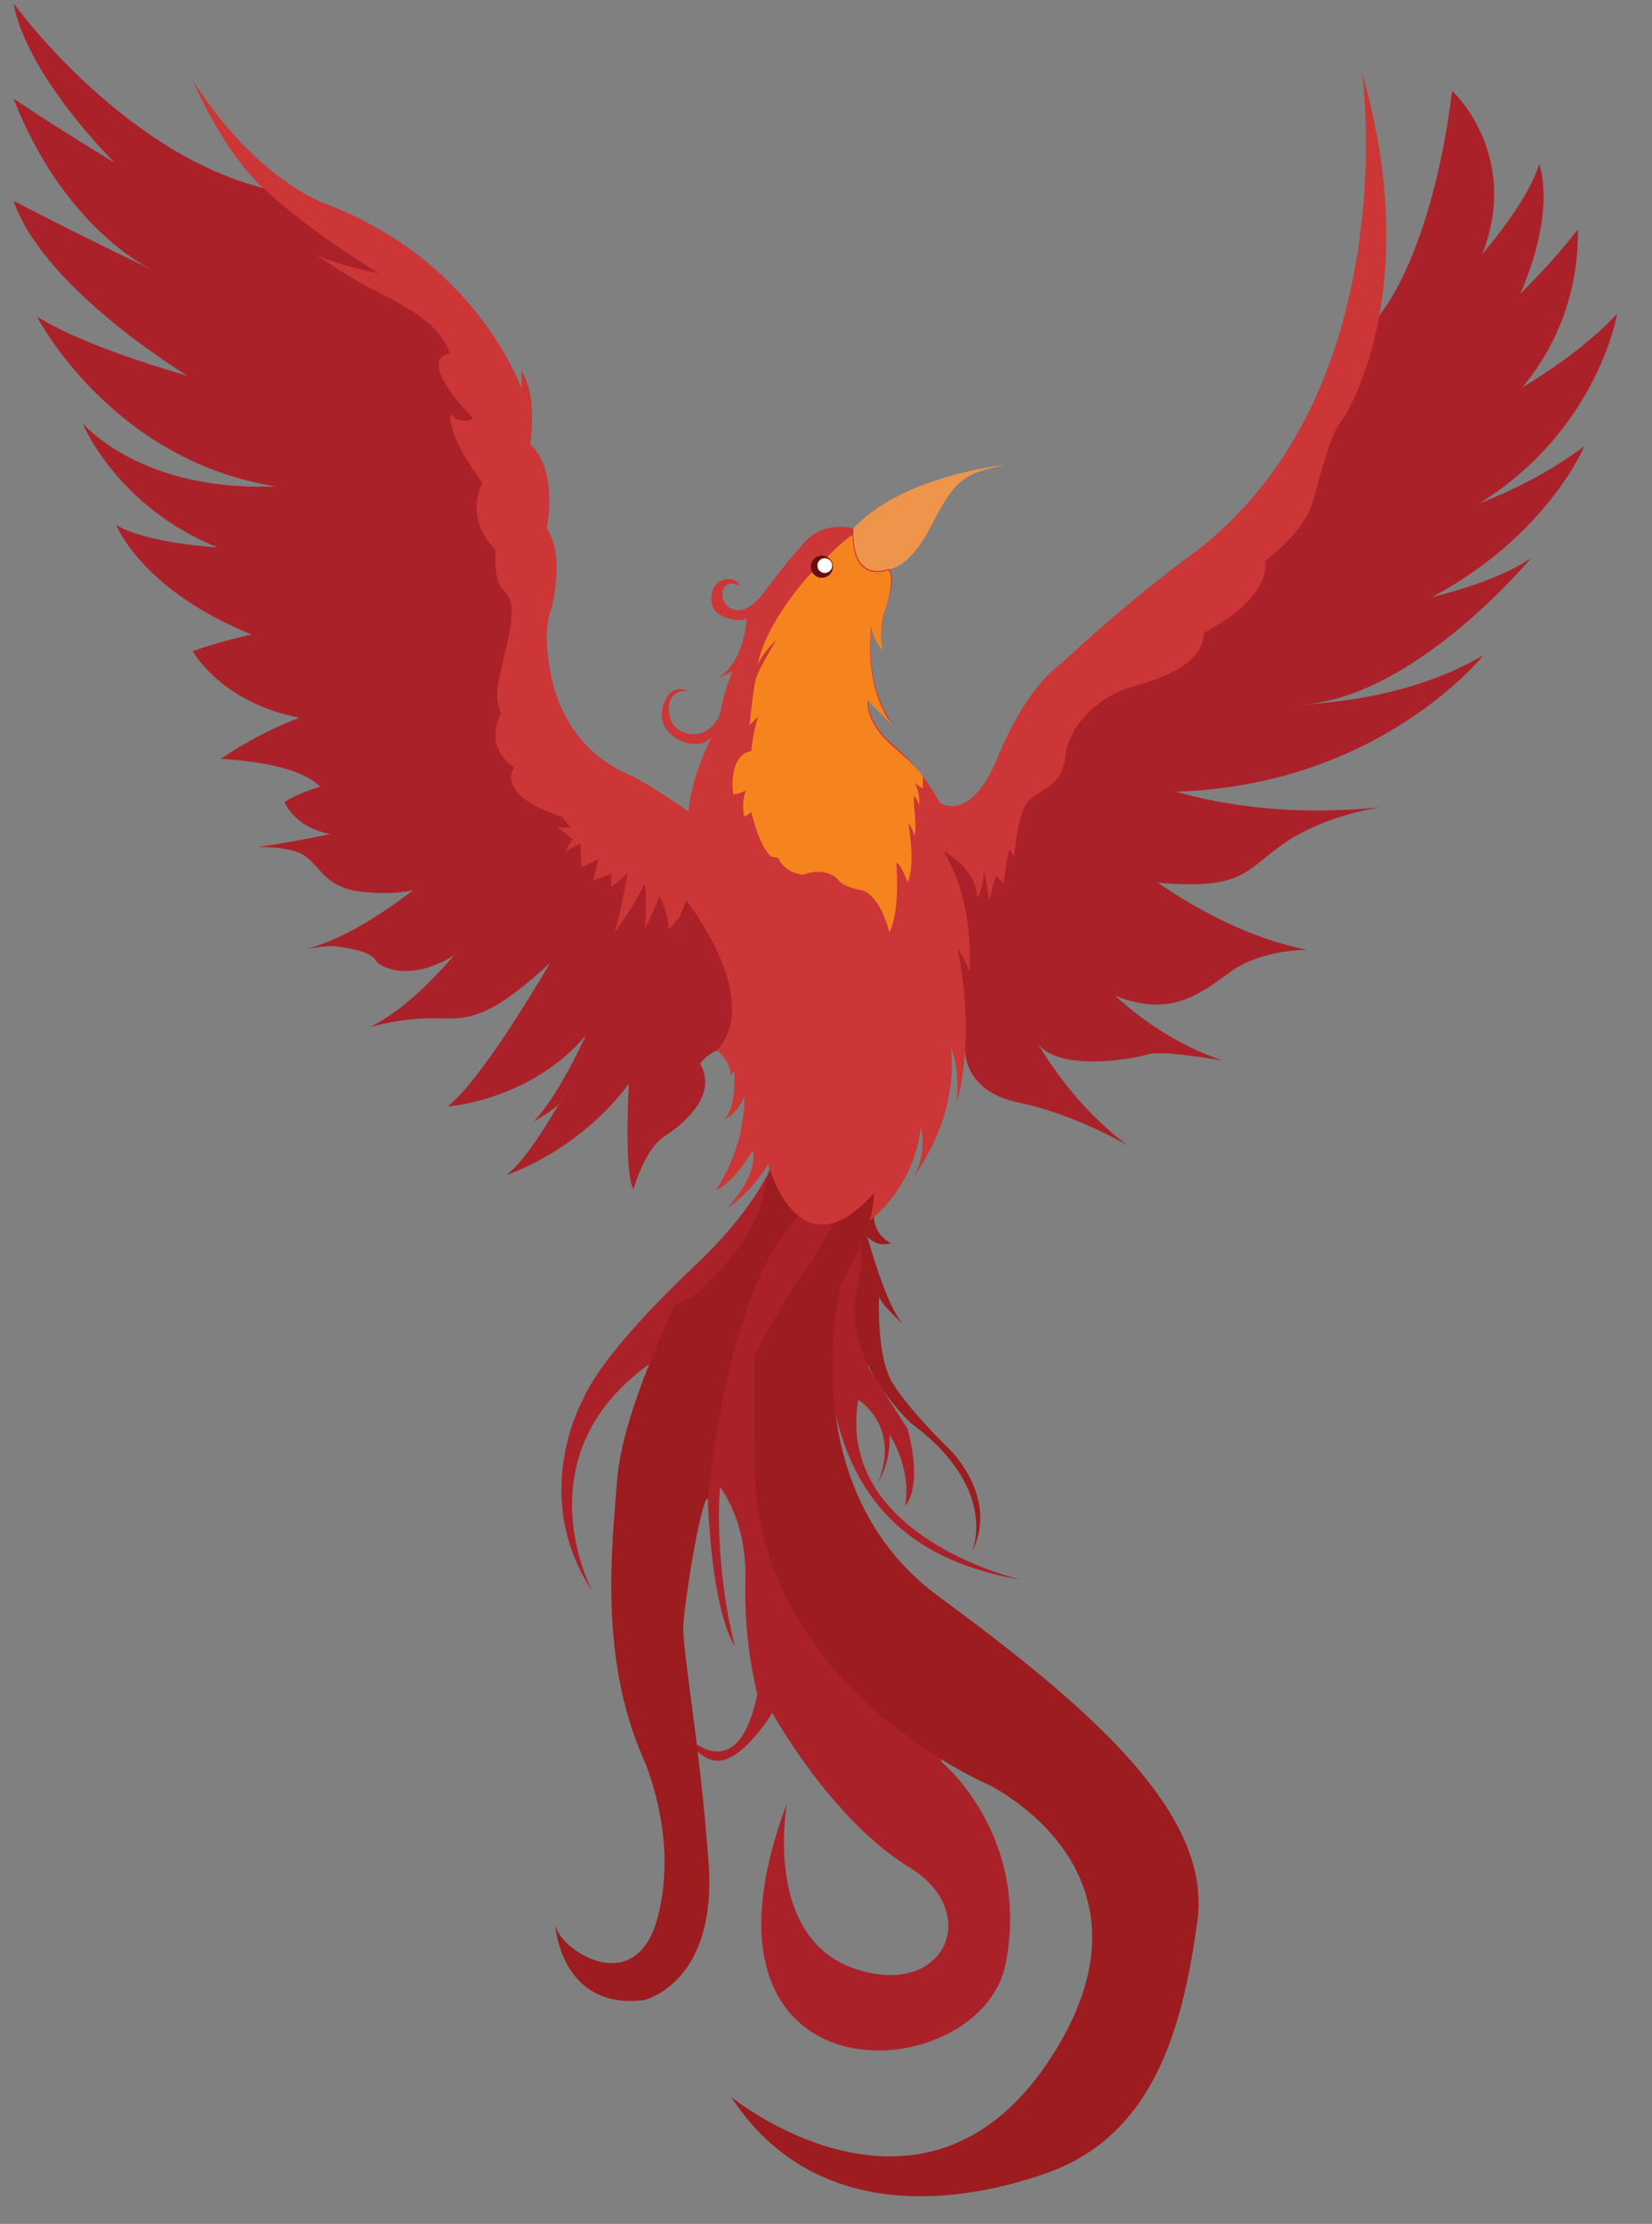 <svg id="Laag_1" data-name="Laag 1" xmlns="http://www.w3.org/2000/svg" viewBox="0 0 382 514"><rect x="0" y="0" width="382" height="514" fill="#808080" stroke="none"/><defs><style>.cls-1{fill:#ab2129;}.cls-2{fill:#9c1c1f;}.cls-3{fill:#ef954b;}.cls-4{fill:#cc3636;}.cls-5{fill:#f5841f;}.cls-6{fill:#680d11;}.cls-7{fill:#fff;}</style></defs><title>Tekengebied 1</title><path class="cls-1" d="M193.33,282s-4.83,25.66,0,45.38,17.12,33.38,42.7,37.72c0,0-42.85-9.76-37.57-41.55,0,0,9.83,5.93,4.62,19a19.76,19.76,0,0,0,2.6-11s5.2,7.73,3.61,16.48c0,0,4.26-3.83.58-17.78L200.76,316,200,296.48l-1.88-21.23-7.37-.87Z"/><path class="cls-2" d="M175.2,348.1s-5.89-49.67,3.45-59,9.95,1.27,9.95,1.27l-4,23.34Z"/><path class="cls-1" d="M163.69,346.37s.54,24.71,6.25,34.18c0,0-10.28-37.18,3.48-65s22.49-32.39,22.49-32.39L193.78,273,184,277.36l-14,22.4-5.06,16.33Z"/><path class="cls-1" d="M167.55,317.93l6.92-8.93v26.22l29.63,41.94,13.79,30.22s20.34,16.82,14.68,46.35-77.3,33.92-50.58-37c0,0-5.73,30.7,15.32,38.15s30.12-12.8,13-23.27-30-32.69-31.74-35.72c0,0-5.51,9.15-11,10.81s-9.31-5.86-9.31-5.86,12.23,13.43,16.84-9.25a105,105,0,0,1-2.75-26.45c.41-14.34-6.3-22-6.3-22Z"/><path class="cls-2" d="M197.77,275.29l2,11-5.43,11.06S182.79,343.76,217,368.94s63.31,49.86,59.89,74.91-10.1,49.83-35.22,58.53-55.28,8.87-72.56-17.69c0,0,43.91,35.73,73.27-8.16S228.2,412.3,228.2,412.3,131.38,370.92,197.77,275.29Z"/><path class="cls-2" d="M202.13,279.89a7.09,7.09,0,0,0,3.9,7.42,4.94,4.94,0,0,1-5.49-1.57s4.55,17,8.67,20.67c0,0-5.71-5.13-5.93-6.79,0,0-.72,13.92,3.18,20.15S218.9,334.3,218.9,334.3s12.5,11.34,5.78,24.57c0,0,6.79-14.52-14-29.92,0,0-17.41-15.9-12.14-32.37a36,36,0,0,0-1-18c-3.12-9.2,8.37-9.88,8.37-9.88Z"/><path class="cls-2" d="M163.69,346.37s4.17-48.77,20.92-65.14,10.62-7.48,10.62-7.48l-9.86-5.09-5.85,4.55L158.6,309.95l1.19,38.15Z"/><path class="cls-2" d="M182.42,270.64s-4.26,15.41-14.51,26S154,309,154,309s7.84-16,18.93-23.83l6.59-19.55h5.09Z"/><path class="cls-3" d="M205.44,131.55s4.62.28,10-10.23,7.48-12,17.13-13.87c0,0-23.45,2.16-35.33,14.74l-1.52,11.35Z"/><path class="cls-1" d="M314.9,87.8s36.28-33.14,41-49.94c0,0,4.17,10.34-4.31,29.94S324.3,99.86,324.3,99.86L302.19,110.7,310,89.45Z"/><path class="cls-1" d="M307.36,103.11S345,78.94,364.84,53A55.11,55.11,0,0,1,352,89.55c-14.39,17.35-42.46,28.3-42.46,28.3l-12.36-4.77Z"/><path class="cls-1" d="M305.18,110.25s46-13.64,68.76-37.71c0,0-4.47,26.87-31.93,43.84s-36.83,16-36.83,16l-14.7-10.68Z"/><path class="cls-1" d="M297.15,125.6s39.72-.38,69.21-22.49c0,0-8.53,20.71-35.43,35s-58,10-58,10l18-20.94Z"/><path class="cls-1" d="M280.1,145.31s54.18-2.86,73.9-16.3c0,0-26.46,31.91-52.68,33.84S261,167.21,261,167.21l-6.94-15.76Z"/><path class="cls-1" d="M259,159.77s50,11.62,84-8.32c0,0-23.86,30.08-71,31.52l-37.78-2.91,13.22-20.16Z"/><path class="cls-1" d="M247.13,171.58s24.38,19.76,72.18,15c0,0-12.36,1.63-21.89,8S288,205.83,267.64,204s-33.52-23.89-33.52-23.89Z"/><path class="cls-1" d="M242.45,181.81s26.24,30.88,59.73,37.71c0,0-10.3-.08-17.34,4.89s-13.74,11-27,5.73-31.5-33.28-31.5-33.28l16.21-16.8Z"/><path class="cls-1" d="M234.55,198s14.85,35.73,48.12,47.11c0,0-13.87-2.41-16.91-1.48s-20.06,4.29-25.64-2.21-17-31.77-17-31.77l5.15-20.25Z"/><path class="cls-1" d="M335.79,21s15.72,14.31,7.15,37.29-11.71,23.85-11.71,23.85-16.15,9-15.61,8.45-5.62-2.8-5.62-2.8L319.61,72S331.13,58.2,335.79,21Z"/><path class="cls-1" d="M223.16,242.71s-.42,9.55,12.48,12.15,25.36,10,25.36,10-27.6-18.39-32.23-56.94l-1.59-16L215.91,193l-2.5,31.48Z"/><path class="cls-1" d="M26.54,37.64S6.23,17.64,3.14.79c0,0,24.83,34.38,57.72,42.66L83.24,55.09l14.2,12.57-5.85,3.79-56-17.88Z"/><path class="cls-1" d="M34.47,62S14.63,52.49,3.14,22.79c0,0,52.39,35.54,88,46.66l17.22,9.71-1,10.95L46,81.65Z"/><path class="cls-1" d="M3.14,46.42s77,40.37,104.27,43.68l6,7.7-4.55,4.12-3.77-1.32L45.52,94.44,43.4,86.87S10.13,66.85,3.14,46.42Z"/><path class="cls-1" d="M105.05,100.59S34.3,89,8.56,73.19c0,0,17,33.11,55.06,39.21l54,11-6.94-20.27Z"/><path class="cls-1" d="M110.42,119.76s-13-9.39-45.28-7.44S19.08,97.8,19.08,97.8,26.84,117,50.3,126.53L120,139.2l-4.88-16Z"/><path class="cls-1" d="M115.14,134.21s-10.76-8.07-41.76-7.25-42.87-3.31-46.5-5.64c0,0,5.73,15,31.32,25.33s1.42.36,1.42.36l59.18,8.56L121.07,141Z"/><path class="cls-1" d="M116.27,152.91s-26.69-17.83-71.72-2.43c0,0,6.47,11.87,24.7,15.42l52.48,3.23Z"/><path class="cls-1" d="M115.2,166.25S88.28,150.53,51,175.4c0,0,17.43.56,23,6.41l47-6.62Z"/><path class="cls-1" d="M115.63,173.87s-40.62,5-49.83,11.51c0,0,2,5.68,10.53,7.39s47.13-10.64,47.13-10.64l-4.34-9.1Z"/><path class="cls-1" d="M118.9,177.36s-15.82,11.92-59.29,18.43c0,0,8-.38,11.38,2.38s4.66,7,12.46,7.91,12.13-.37,12.13-.37l32.42-21Z"/><path class="cls-1" d="M119.89,183.3S90.56,215.94,68.5,219.84c0,0,6.67-1.57,9.54-1.08s7.42,1,8.89,3.25,9.19,4.51,18.06-1.24l20.74-21.41L134,182.12Z"/><path class="cls-1" d="M127.25,187.76s-20.38,39-41.73,49.65a54.6,54.6,0,0,1,15.5-2.06c7.8.27,12.36-.12,26.23-12.85l12.68-13.71,2.49-13.66-10.73-9.75Z"/><path class="cls-1" d="M138.18,203.18s-23.4,43.7-34.67,52.54c0,0,19-1.23,31.94-16.38l17.05-32.28-9.43-10.19Z"/><path class="cls-1" d="M148.2,205.84s-12.12,39.64-24.75,53.35c0,0,5.13-2.91,5.88-4.23s24.28-41.73,24.28-41.73L151,199.36Z"/><path class="cls-1" d="M145.42,250.45s-1.19,20.37,1.05,24.49c0,0,2.6-9.39,7.08-12.25s12.56-9.55,8.34-16.86l-1.4-4.27-3.63-29.26-12.7,34.61Z"/><path class="cls-2" d="M158.68,208s-3.21-.14-1.82-1,0,5.24,0,5.24S159.76,212.08,158.68,208Z"/><path class="cls-1" d="M156.86,212.3s3,24.35,2,40c0,0,1.52-7.37,7-9.54,0,0,11.85-11.06-7.23-34.68C158.68,208,159.05,209.74,156.86,212.3Z"/><path class="cls-4" d="M159.22,187.54s-9.59-6.61-13.44-8.35-18-7.86-19.29-30.24a20.51,20.51,0,0,1,.65-7.15c1-2.87,3.28-14.14-.72-19.62,0,0,2.83-13.44-3.83-19.51,0,0,1.84-11.27-2-16.91v4.12s-9.87-28.93-44.5-42.48c0,0-16.2-4.88-31.54-28.83,0,0,6.34,15,15.34,24,0,0,9.65,9.59,27.69,20.59,0,0-9.27-1.84-14.42-4.23a132.89,132.89,0,0,0,15,9C95.58,71.62,102,75.52,104,81.7c0,0-8.51.43,5.42,15a4.15,4.15,0,0,1-5.2-1s-1.35,4.23,7.37,15.93c0,0-4.61,7.8,3,15.39,0,0-.49,6,1.08,8.35s3.85,2.76,1.84,12.25-3.63,12.57-1.63,17.23c0,0-4.44,7.32,3,12.57,0,0-4.82,6.12,11.06,11.38l2,2.49H129l3.36,2.6-1.73,3,3.58-2,.22,5.64,4-2-1.3,5,4.34-1.63-.22,3a12.55,12.55,0,0,0,3.9-3.25s-2.15,12.18-3.15,14a81.63,81.63,0,0,0,7.15-11.49,57,57,0,0,1,0,10,17.93,17.93,0,0,0,3.36-7s2.17,6.39,2.17,7.8c0,0,2.38-1.41,4-6.83,0,0,17.85,22.4,7.23,34.68,0,0,3.4,2.75,3,6.21,0,0,.4-1.23.87-1.3,0,0,.61,7.77-2.17,10.91,0,0,2.6-.87,4.55-5.2a39.61,39.61,0,0,1-6.61,21.6s3.58-1,8.53-9.18c0,0,1.73,5.13-6.07,13.51a33.19,33.19,0,0,0,9.6-10.33s6.94,26.41,24.5,6.72c0,0-.18,4.37-1.16,6.5a32.86,32.86,0,0,0,12-21.89s1.63,6.54-1.88,11.85c0,0,10.62-13.3,8.82-29.84,0,0,2.17,3.69,1.3,12.5,0,0,4.64-13.58.2-35.7a25,25,0,0,1,2.76,5.35s1.52-15.75-6-27.75c0,0,7.51,3.65,7.8,10.62,0,0,1.26-1,1.59-6l1.23,6.5,1.52-5.49,1.81,1.81s.65-6.72,1.37-7.8l1.08,1.59s.72-11.31,3.9-13.51,7.26-3.72,7.88-9.54,5.71-13.51,16.33-16.48,15.72-7,15.68-12.21c0,0,15.14-7.26,14.24-16.55,0,0,8.91-6.86,10.8-13.15s4.17-16,6.61-19S329,65.72,315,17c0,0,10.19,74.9-40.1,111.64a348.59,348.59,0,0,0-29.48,24.71s-7.8,4.88-14.52,21.24-13.66,10.84-13.66,10.84a44.54,44.54,0,0,0-10.41-13c-6.94-5.85-6.07-10.84-6.07-10.84l5.64,5.64s-6.61-7.8-4.77-22.76c0,0-.11.68,2,2.75a46.37,46.37,0,0,1,.87-5.56c.65-2.93,2.93-7.59,1.08-10.19,0,0-8.67,3.79-8.24-9.32,0,0-6.43-2-11.13,3a157.17,157.17,0,0,0-10,12.36s-2.42,3.11-4.84,3.47a3.67,3.67,0,0,1-4.29-2.92q0-.16,0-.33c-.4-2.1,1.63-3.76,3.83-2.24,0,0-.07-1.81-2.89-1.59a3.51,3.51,0,0,0-3.25,2.82s-1.48,4,2.31,5.71,5.56.51,5.56.51-.29,10.37-7.15,14.09l3.9-1.88a49.51,49.51,0,0,0-2.67,8.6,7.16,7.16,0,0,1-3.18,5,6,6,0,0,1-6.07.22c-3.47-1.7-2.82-6-2.6-6.72a3.53,3.53,0,0,1,5.06-2.17s-5-3.4-6.72,3.61,8.74,10.66,11.49,6.43C164.61,170.17,159.73,179.7,159.22,187.54Z"/><path class="cls-5" d="M213.41,179.64v2.56a4.67,4.67,0,0,1-1.82-1.28c-.72-.89,1.32,1.5.91,5.18,0,0-.47-1.64-1.07-2s.78,6.94,0,9a10.77,10.77,0,0,0-1.22-2.67c-.47-.4,1.77,8.74-.36,13.51,0,0-1.55-4.48-2.6-4.48,0,0,1,11-1.59,16,0,0-2.13-8.89-6.65-9.75s-5.35-2.53-5.35-2.53-2.57-3-8-1c0,0-4.19-.33-5.71-3.9l-1.58-.29c-2.72-2-4.64-10.33-4.64-10.33a5,5,0,0,1-1.66,1.08,12.29,12.29,0,0,1,.36-6.07,7.21,7.21,0,0,1-2.89.94c-1-9.83,4.19-10,4.19-10a39.21,39.21,0,0,1,1.59-8l-2,2s.83-8.24,1.45-10.62,4.77-9.1,4.77-9.1a21.34,21.34,0,0,0-4.34,5.64c2.17-10.26,12.07-20.74,12.07-20.74s7.85-8.32,9.89-9.11c0,0-.53,10.84,8.25,8.1,0,0,2,1.37-1.08,10.19,0,0-1.16,4.87-.22,8.34a10.22,10.22,0,0,1-2.6-5.53s-2.17,13.3,4.77,22.76l-5.64-5.64s-1,4.77,6.07,10.84S213.41,179.64,213.41,179.64Z"/><circle class="cls-6" cx="190.05" cy="130.98" r="2.56"/><circle class="cls-7" cx="190.72" cy="130.72" r="1.71"/><path class="cls-1" d="M150.09,212.77S128.4,263.31,117,271.62c0,0,39.75-12.66,40.07-57.63l-.2-1.68-2.19,2.56a21.54,21.54,0,0,0-2.17-7.8Z"/><path class="cls-1" d="M152.85,313.42C119.14,335,137,367.83,137,367.83c-14.63-22-2.38-44-2.38-44,3.69-8.67,15-20.86,26.77-32s15.94-20.15,15.94-20.15.15,11.43-12.8,24S152.85,313.42,152.85,313.42Z"/><path class="cls-2" d="M128.35,444.72s1.14,19.91,20.49,17.56c0,0,17.11-3.67,15-32S157.67,381,158,375.59s3.79-28,5.76-29.75c0,0-2.77-49.21,5.61-51.25l-13.2,7s-12.21,24.57-13.44,40.21-4.19,40.72,5.74,64c0,0,8.69,18.17,3.59,37.4S129.1,450.53,128.35,444.72Z"/></svg>